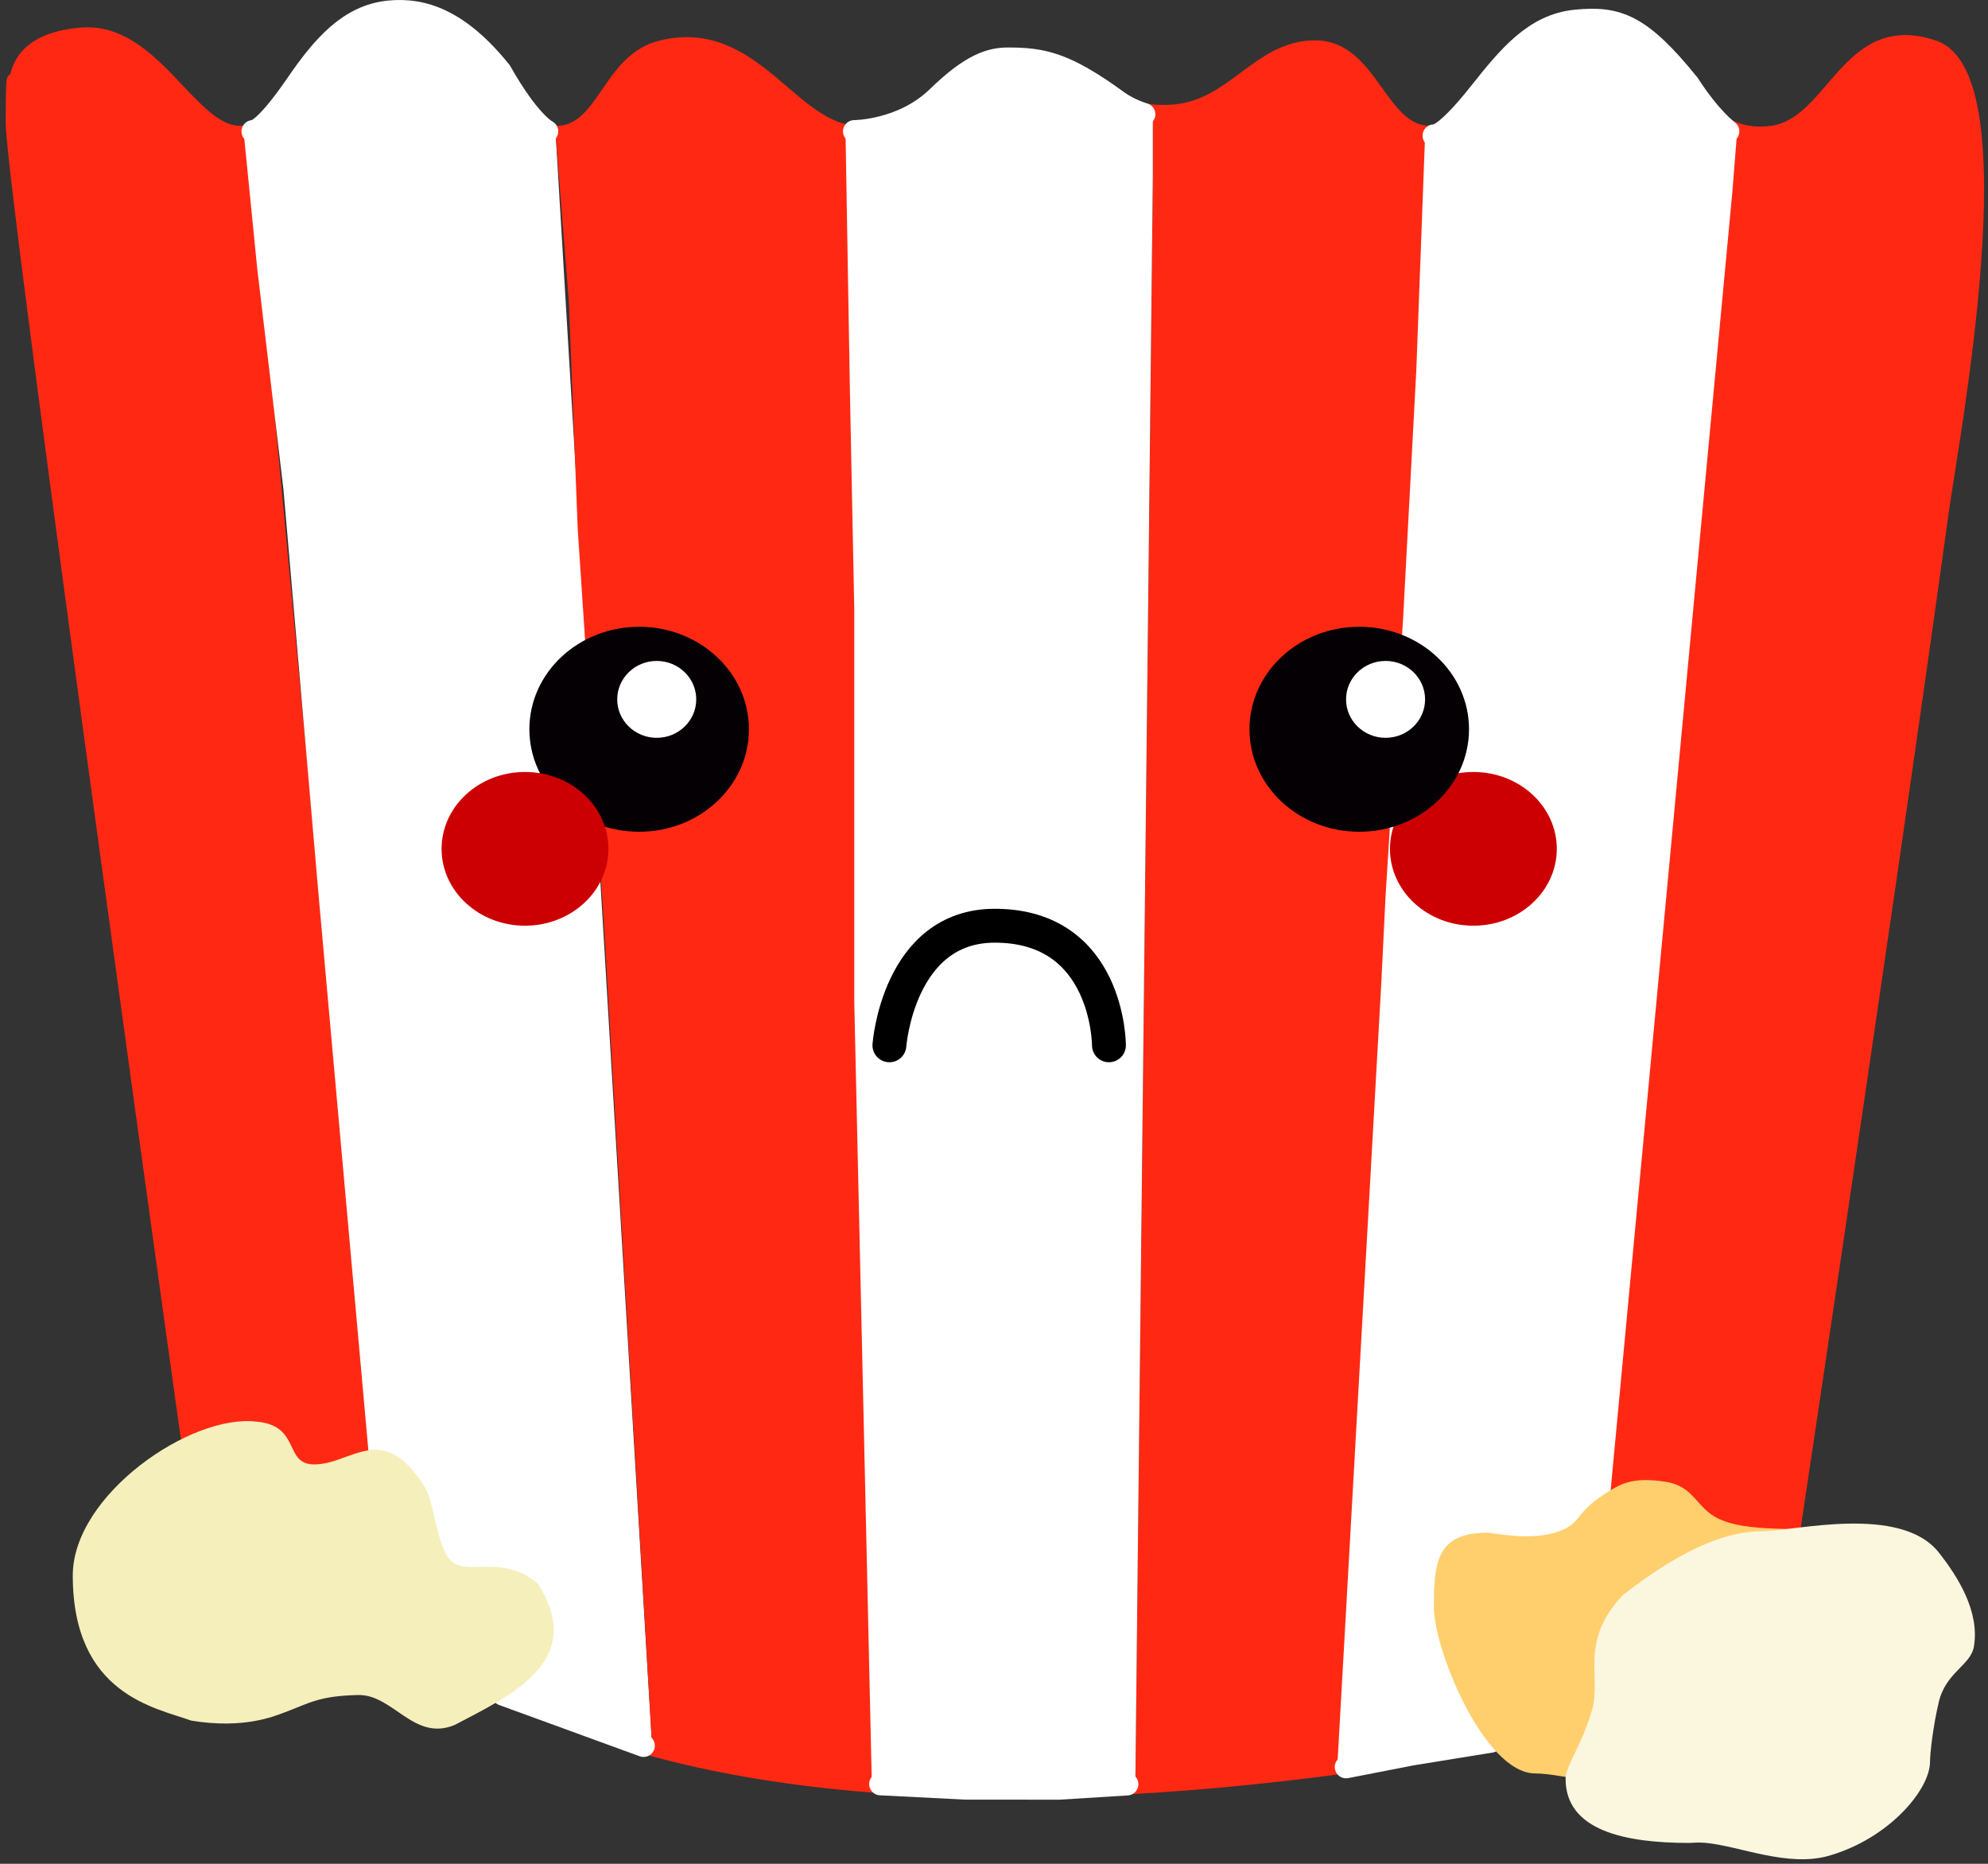 <svg width="176" height="165" viewBox="0 0 176 165" fill="none" xmlns="http://www.w3.org/2000/svg">
<rect x="0" y="0" width="176" height="165" fill="#333333" stroke="none"/>
<path d="M153.763 11.634H157.65L160.371 10.121L165.813 4.45L168.922 3.694L172.032 4.45L173.587 7.097L175.142 13.524L174.753 24.11L172.421 41.879L167.368 78.172L156.484 148.871L140.547 152.652L153.763 11.634Z" fill="#FF2913"/>
<path d="M21.991 12.012L19.27 10.878L15.772 8.231L11.107 3.695L7.998 2.938L4.888 3.695L2.944 4.451L1.401 6.719L1.001 9.744L1.401 11.634L1.778 19.195L2.944 26.378L4.888 41.501L9.941 77.039L18.104 135.639L34.43 144.335L21.991 12.012Z" fill="#FF2913"/>
<path d="M49.2 12.012L46.479 9.743L42.204 4.072L38.705 1.804L35.207 1.048L32.486 1.804L30.154 2.938L28.599 4.829L27.044 6.341L25.489 8.987L21.602 12.012L22.768 23.732L25.101 43.391L28.21 79.307L34.041 144.335L48.812 151.896L57.752 154.92L49.2 12.012Z" fill="white"/>
<path d="M75.243 14.658L74.855 11.634L71.745 10.121L68.247 7.475L64.748 4.829L61.25 3.694L57.752 4.449L56.197 5.585L54.642 7.475L53.087 8.987L51.144 11.256L49.2 12.012L50.366 26.756L51.144 46.794L53.476 81.954L57.752 154.92L74.855 157.945L83.795 157.567L75.243 14.658Z" fill="#FF2913"/>
<path d="M102.065 16.17V9.743H105.563L108.673 8.231L112.171 5.206L116.058 4.072L119.168 4.828L121.111 7.097L122.666 8.987L124.221 10.499L126.164 12.012V13.524L126.942 28.268L126.164 48.306L123.832 83.466L119.556 156.432L104.008 157.945L100.51 158.323L102.065 16.17Z" fill="#FF2913"/>
<path d="M102.062 15.606V9.743L98.953 8.987L97.009 8.045L93.511 5.777L90.013 5.021L87.292 5.777L84.959 6.911L83.405 7.853L81.85 9.365L79.517 10.878L77.185 11.634H74.853L75.242 34.51L75.63 53.977V88.759L77.185 157.945L92.345 158.323H100.508L102.062 15.606Z" fill="white"/>
<path d="M153.373 16.927L153.762 12.012L149.486 7.661L147.154 4.451L144.821 2.56L141.712 1.426L138.213 1.804L135.881 3.317L132.383 6.341L130.051 9.552L128.107 11.256L126.164 12.012L125.386 32.806L124.22 54.733L122.665 79.308L122.276 87.247L118.389 156.433L129.662 154.921L141.323 152.274V145.469L153.373 16.927Z" fill="white"/>
<path d="M42.592 148.871C31.883 142.749 17.715 136.016 17.715 136.016C17.715 136.016 1.004 16.549 1.004 10.877C1.004 5.205 1.169 7.737 1.396 6.718C1.975 4.117 4.492 3.152 7.22 2.937C13.684 2.425 16.938 11.632 21.213 11.632C25.489 11.632 27.433 1.047 35.596 1.046C43.758 1.046 45.702 12.011 49.589 11.632C53.476 11.253 53.865 5.205 58.529 4.072C66.878 2.045 70.191 11.632 76.021 11.632C81.852 11.633 83.795 4.826 90.015 5.205C96.234 5.584 97.717 10.326 104.008 9.743C109.219 9.261 111.394 4.072 116.447 4.072C121.5 4.073 122.277 11.632 126.553 11.632C130.829 11.633 132.773 1.425 140.935 1.426C149.098 1.426 148.908 12.737 156.872 11.632C162.314 10.878 163.48 1.426 171.255 4.072C179.029 6.719 172.918 38.854 172.032 45.282C166.979 81.954 156.872 148.871 156.872 148.871C156.872 148.871 81.069 170.865 42.592 148.871Z" stroke="#FF2913"/>
<ellipse cx="56.585" cy="64.561" rx="9.718" ry="9.074" fill="#050004"/>
<ellipse cx="46.479" cy="75.147" rx="7.385" ry="6.805" fill="#CC0003"/>
<ellipse cx="130.44" cy="75.147" rx="7.385" ry="6.805" fill="#CC0003"/>
<ellipse cx="120.335" cy="64.561" rx="9.718" ry="9.074" fill="#050004"/>
<ellipse cx="58.141" cy="61.915" rx="3.498" ry="3.403" fill="white"/>
<ellipse cx="122.666" cy="61.915" rx="3.498" ry="3.403" fill="white"/>
<path d="M78.74 92.539C78.74 92.539 79.518 81.952 88.069 81.953C98.182 81.953 98.176 92.539 98.176 92.539" stroke="black" stroke-width="3" stroke-linecap="round"/>
<path d="M22.379 11.632C22.379 11.632 23.209 11.937 26.266 7.476C28.598 4.072 30.93 1.401 34.429 1.048C37.455 0.744 40.648 1.803 44.305 6.342C46.867 10.877 48.422 11.632 48.422 11.632" stroke="white" stroke-width="2" stroke-linecap="round"/>
<path d="M126.941 12.011C126.941 12.011 127.719 12.389 131.003 8.249C133.599 4.975 135.876 2.203 139.531 1.852C143.186 1.501 145.211 2.181 149.486 7.474C151.43 10.498 152.985 11.632 152.985 11.632" stroke="white" stroke-width="2" stroke-linecap="round"/>
<path d="M75.631 11.632C75.631 11.632 79.907 11.634 83.016 8.61C85.99 5.718 87.681 5.205 89.236 5.205C92.278 5.205 94.289 5.583 98.953 8.986C99.99 9.742 101.286 10.12 101.286 10.12" stroke="white" stroke-width="2" stroke-linecap="round"/>
<path d="M44.535 150.004L50.755 152.272L56.974 154.541" stroke="white" stroke-width="2" stroke-linecap="round"/>
<path d="M131.994 154.163L124.997 155.297L119.167 156.431" stroke="white" stroke-width="2" stroke-linecap="round"/>
<path d="M161.148 136.1C161.148 137.848 150.761 156.225 147.882 157.818C146.273 158.708 144.9 158.228 141.907 157.818C138.914 157.408 137.228 157.001 135.921 157.001C133.628 157.001 131.333 154.153 129.638 150.855C128.015 147.699 126.941 144.131 126.941 142.25C126.941 138.402 127.158 135.69 131.645 135.69C132.173 135.69 135.272 136.399 137.631 135.69C140.129 134.939 139.213 134.083 142.101 132.235C143.384 131.414 144.472 130.707 147.465 131.183C150.041 131.593 150.132 133.498 152.168 134.461C155.37 135.974 161.148 134.77 161.148 136.1Z" fill="#FFCF6E"/>
<path d="M170.866 155.968C170.866 158.44 167.231 162.762 161.926 164.285C158.292 165.329 154.066 163.445 151.042 163.151C150.279 163.077 150.006 163.151 149.487 163.151C143.906 163.151 138.604 162.074 138.604 157.48C138.604 156.329 140.01 154.572 140.936 151.431C141.811 148.463 139.77 145.382 143.657 141.224C149.487 136.687 153.234 135.553 156.095 135.553C158.773 135.553 168.252 133.146 171.644 137.443C173.279 139.515 175.279 142.614 174.753 145.76C174.474 147.434 172.273 148.029 171.644 150.675C171.146 152.767 170.866 155.207 170.866 155.968Z" fill="#FBF7DF"/>
<path d="M37.54 131.533C38.317 132.667 38.568 135.806 39.483 137.582C40.777 140.093 44.148 137.204 47.646 140.229C51.922 147.034 45.314 150.058 40.261 152.705C36.641 154.217 34.819 149.996 31.709 150.058C28.205 150.129 27.296 150.817 25.262 151.571C24.233 151.952 21.603 153.083 16.939 152.327C13.829 151.193 6.442 150.058 6.443 139.473C6.443 132.335 16.939 125.106 22.769 125.862C26.656 126.24 25.101 129.643 27.822 129.643C31.143 129.643 33.826 125.724 37.54 131.533Z" fill="#F5EFBB"/>
<path d="M77.947 157.937L85.477 158.319L93.758 158.324L99.781 157.949" stroke="white" stroke-width="2" stroke-linecap="round"/>
</svg>

